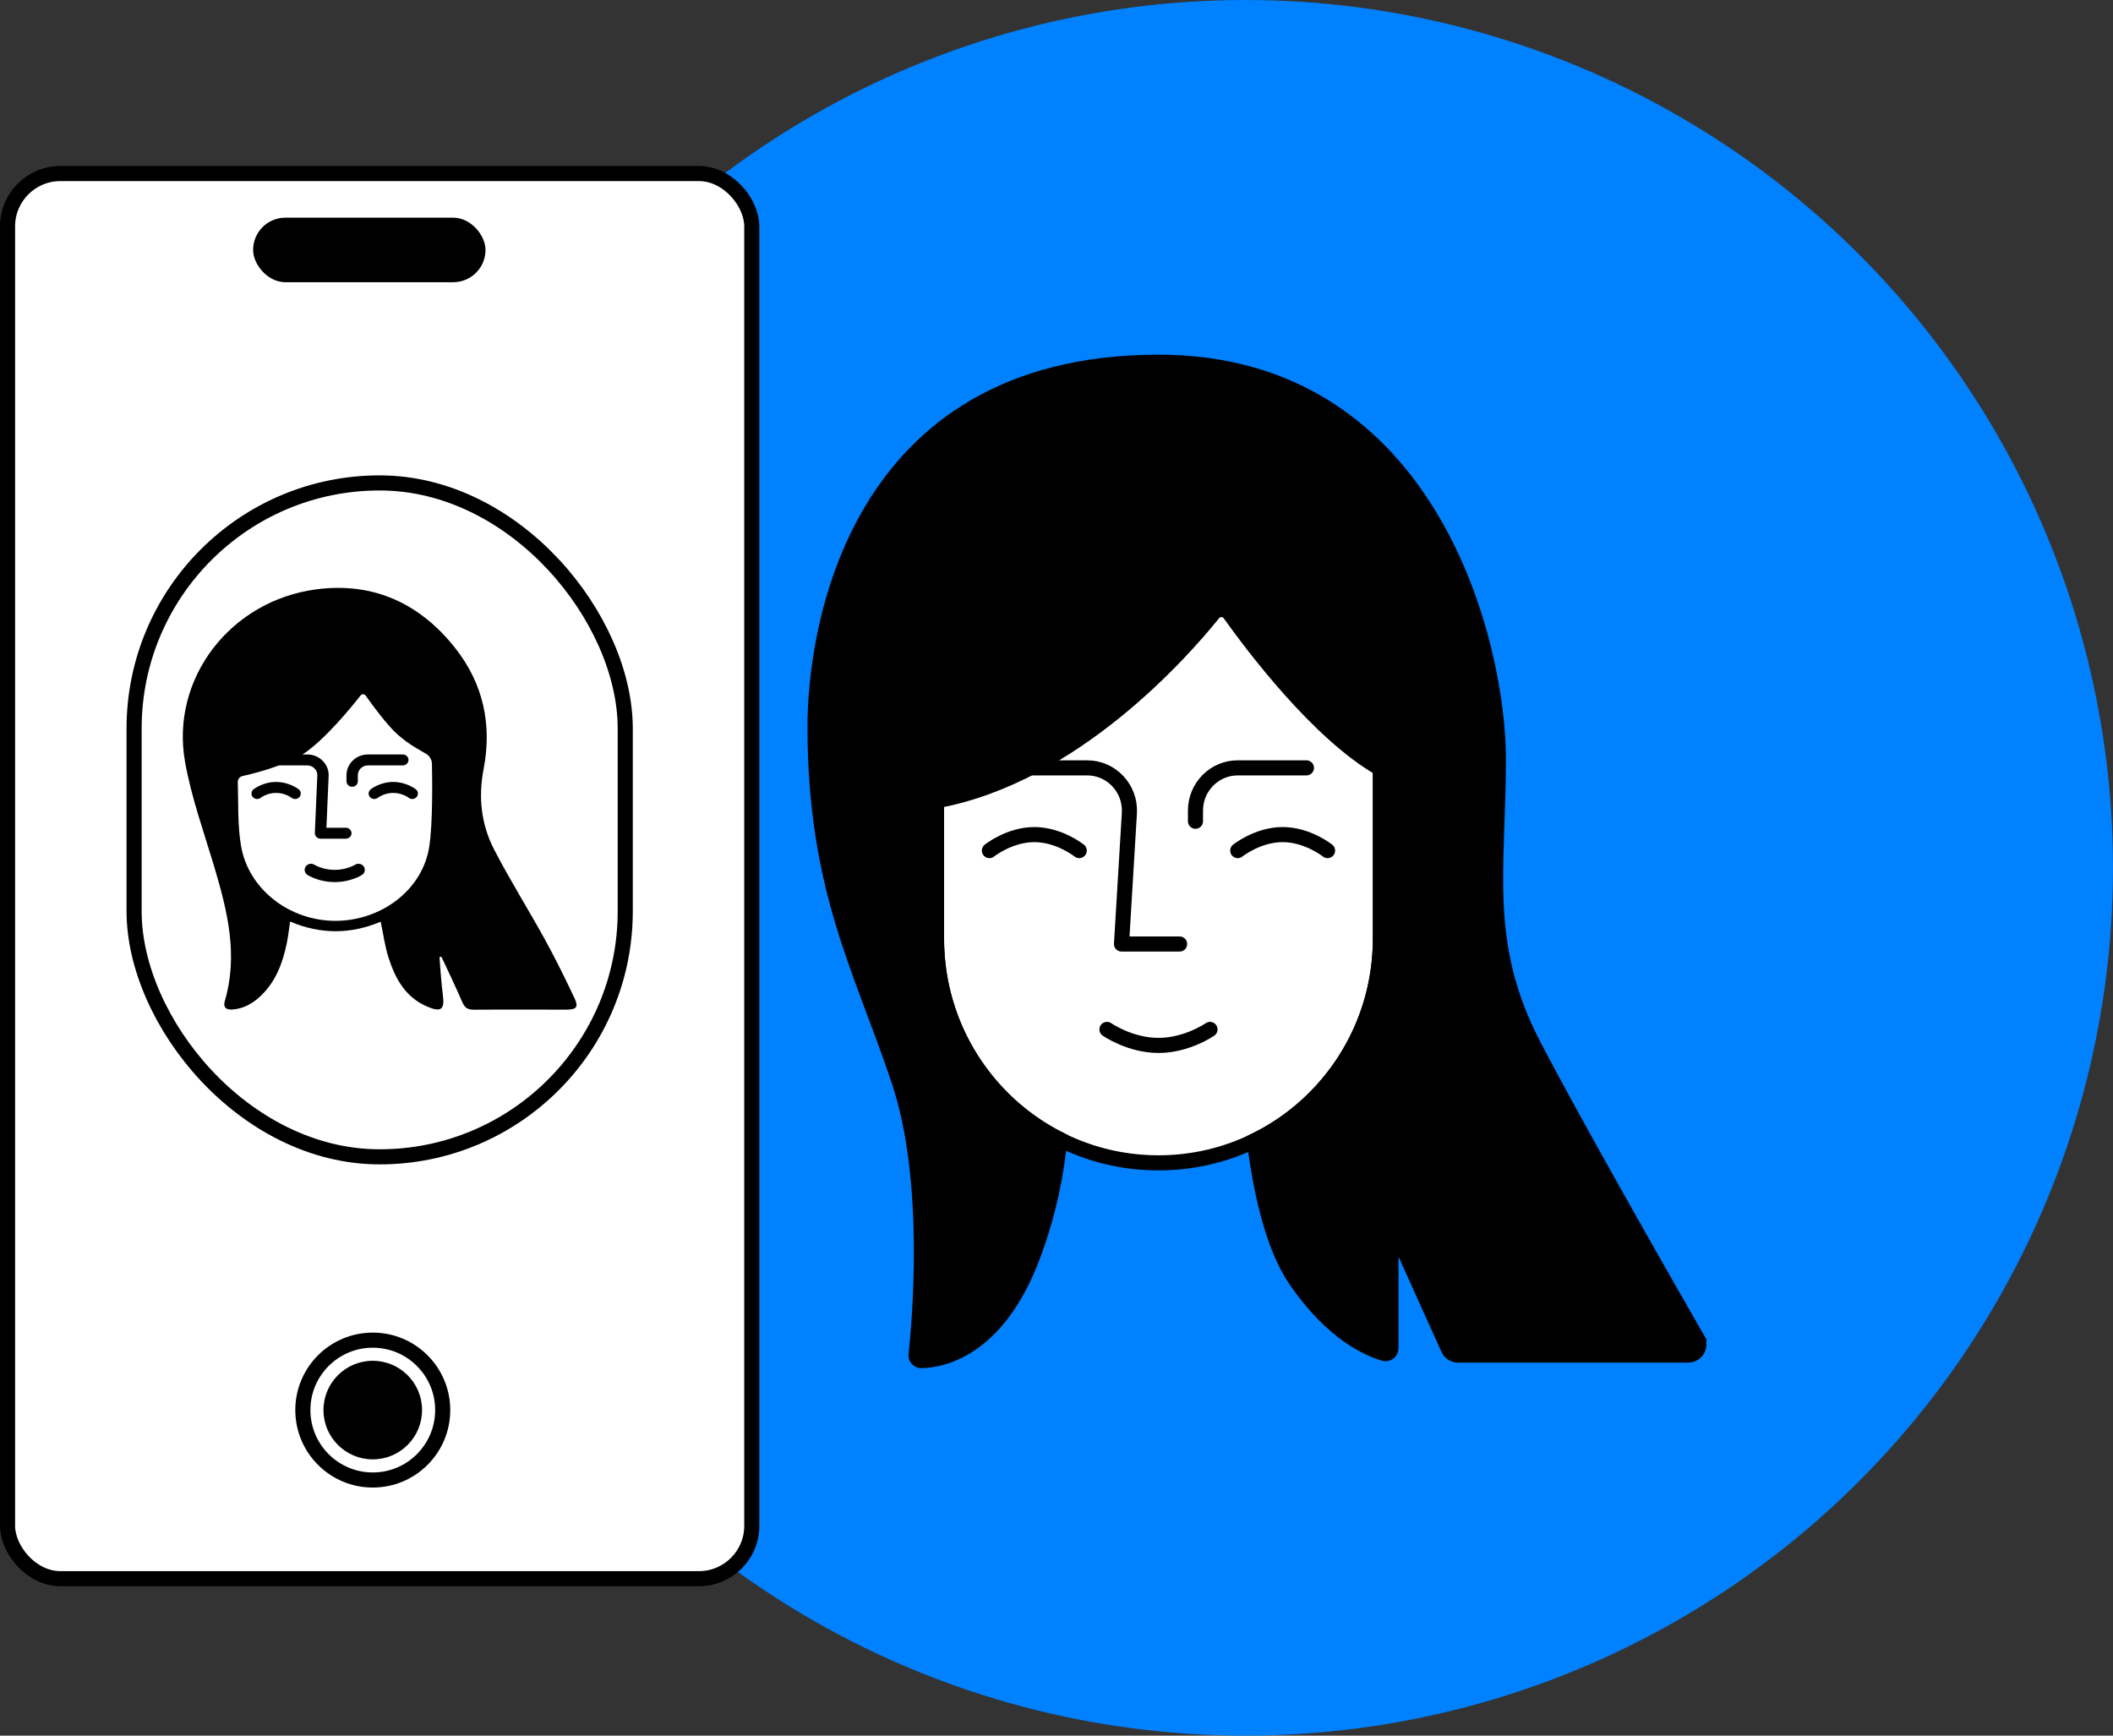 <svg width="140" height="115" viewBox="0 0 140 115" fill="none" xmlns="http://www.w3.org/2000/svg">
<rect x="0" y="0" width="140" height="115" fill="#333333" stroke="none"/>
<circle cx="82.5" cy="57.5" r="57.5" fill="#0081FF"/>
<path d="M91.462 50.524C91.462 42.321 84.878 35.67 76.757 35.67C68.636 35.67 62.052 42.321 62.052 50.524V62.194C62.052 70.398 68.636 77.048 76.757 77.048C84.878 77.048 91.462 70.398 91.462 62.194V50.524Z" fill="white" stroke="black" stroke-miterlimit="10"/>
<path d="M112.469 88.722C110.544 85.369 104.532 74.866 101.616 69.267C98.115 62.548 99.277 57.597 99.277 50.259C99.277 42.92 94.963 24 76.757 24C56.451 24 54 42.036 54 48.137C54 59.012 57.151 64.316 59.602 71.743C61.787 78.36 60.911 87.785 60.694 89.762C60.67 89.974 60.838 90.154 61.048 90.151C62.27 90.133 66.044 89.542 68.411 83.272C69.503 80.376 70.007 77.699 70.214 75.495C65.375 73.062 62.049 68.023 62.049 62.194V53.056C71.117 51.404 78.35 43.175 80.381 40.65C80.672 40.289 81.221 40.303 81.491 40.682C82.986 42.779 87.352 48.59 91.459 50.931V62.191C91.459 68.093 88.049 73.193 83.112 75.587C83.511 78.795 84.296 82.547 85.857 84.825C88.297 88.386 90.738 89.401 91.714 89.677C91.939 89.74 92.159 89.571 92.159 89.337V82.565C92.159 82.186 92.67 82.073 92.828 82.42L95.979 89.401C96.098 89.634 96.339 89.783 96.599 89.783H111.86C112.399 89.783 112.735 89.196 112.466 88.725L112.469 88.722Z" fill="black" stroke="black" stroke-miterlimit="10"/>
<path d="M65.554 56.359C65.554 56.359 66.878 55.298 68.53 55.298C70.183 55.298 71.506 56.359 71.506 56.359" stroke="black" stroke-linecap="round" stroke-linejoin="round"/>
<path d="M82.008 56.359C82.008 56.359 83.332 55.298 84.984 55.298C86.637 55.298 87.96 56.359 87.96 56.359" stroke="black" stroke-linecap="round" stroke-linejoin="round"/>
<path d="M80.171 68.207C80.171 68.207 78.656 69.267 76.758 69.267C74.86 69.267 73.344 68.207 73.344 68.207" stroke="black" stroke-linecap="round" stroke-linejoin="round"/>
<path d="M68.355 50.877H72.031C73.645 50.877 74.923 52.25 74.829 53.877L74.307 62.548H78.158" stroke="black" stroke-linecap="round" stroke-linejoin="round"/>
<path d="M86.56 50.877H82.009C80.461 50.877 79.208 52.144 79.208 53.707V54.414" stroke="black" stroke-linecap="round" stroke-linejoin="round"/>
<rect x="0.5" y="11.5" width="49.311" height="93.1" rx="3.5" fill="white" stroke="black"/>
<path d="M38.054 66.116C37.436 64.801 36.791 63.496 36.089 62.221C34.995 60.234 33.781 58.305 32.742 56.294C31.878 54.618 31.68 52.828 32.044 50.944C32.604 48.04 32.037 45.314 30.157 42.935C27.854 40.017 24.778 38.55 20.976 39.046C15.248 39.79 11.281 44.983 12.261 50.484C12.687 52.87 13.53 55.189 14.224 57.528C15.085 60.422 15.783 63.318 14.894 66.331C14.774 66.739 14.973 66.921 15.399 66.889C16.115 66.834 16.702 66.515 17.21 66.047C18.261 65.08 18.725 63.831 19 62.502C19.094 62.043 19.144 61.575 19.222 61.061C21.261 61.925 23.253 61.903 25.223 61.069C25.399 61.895 25.5 62.7 25.747 63.463C26.186 64.815 26.834 66.055 28.282 66.685C29.209 67.087 29.473 66.907 29.345 65.954C29.255 65.276 29.165 64.084 29.121 63.467C29.114 63.386 29.23 63.358 29.266 63.433C29.582 64.099 30.258 65.529 30.613 66.361C30.774 66.741 30.953 66.905 31.391 66.901C33.424 66.885 35.457 66.899 37.488 66.897C38.203 66.897 38.35 66.743 38.057 66.118L38.054 66.116ZM28.443 56.075C28.011 58.971 25.246 61.019 22.21 61.013C19.161 61.007 16.434 58.902 15.962 56.002C15.739 54.641 15.796 53.236 15.756 51.822C15.75 51.63 15.882 51.46 16.077 51.417C16.824 51.251 17.667 51.021 18.483 50.713H20.351C20.535 50.713 20.71 50.784 20.838 50.913C20.966 51.043 21.033 51.211 21.024 51.391L20.861 55.193C20.857 55.292 20.894 55.387 20.966 55.458C21.037 55.529 21.133 55.569 21.236 55.569H22.915C23.122 55.569 23.29 55.408 23.29 55.207C23.29 55.007 23.122 54.845 22.915 54.845H21.627L21.775 51.419C21.792 51.041 21.652 50.685 21.381 50.412C21.11 50.138 20.745 49.989 20.353 49.989H20.042C21.492 49.064 23.322 46.806 23.888 46.081C23.974 45.97 24.146 45.974 24.228 46.089C24.62 46.648 25.636 48.046 26.358 48.679C27.113 49.341 27.721 49.647 28.219 49.936C28.464 50.08 28.613 50.333 28.619 50.61C28.642 51.707 28.676 54.535 28.445 56.077L28.443 56.075ZM23.521 57.298C23.521 57.298 22.973 57.636 22.178 57.636C21.383 57.636 20.842 57.302 20.838 57.3C20.645 57.176 20.384 57.227 20.256 57.411C20.128 57.595 20.181 57.848 20.372 57.971C20.401 57.992 21.119 58.445 22.178 58.445C23.238 58.445 23.955 57.992 23.985 57.971C24.178 57.848 24.228 57.599 24.102 57.413C23.976 57.227 23.716 57.176 23.521 57.298ZM18.297 51.81C17.416 51.81 16.822 52.279 16.797 52.3C16.637 52.427 16.616 52.656 16.748 52.809C16.881 52.963 17.118 52.983 17.277 52.856C17.281 52.852 17.693 52.536 18.295 52.536C18.897 52.536 19.31 52.856 19.312 52.856C19.381 52.913 19.468 52.941 19.552 52.941C19.659 52.941 19.765 52.896 19.841 52.812C19.973 52.658 19.952 52.429 19.793 52.301C19.768 52.281 19.174 51.812 18.293 51.812L18.297 51.81ZM26.06 51.81C25.178 51.81 24.585 52.279 24.56 52.3C24.4 52.427 24.379 52.656 24.511 52.809C24.643 52.963 24.881 52.983 25.04 52.856C25.044 52.852 25.456 52.536 26.058 52.536C26.66 52.536 27.073 52.856 27.075 52.856C27.144 52.913 27.23 52.941 27.314 52.941C27.421 52.941 27.528 52.896 27.604 52.812C27.736 52.658 27.715 52.429 27.556 52.301C27.53 52.281 26.937 51.812 26.055 51.812L26.06 51.81ZM27.065 50.351C27.065 50.151 26.897 49.989 26.689 49.989H24.381C23.597 49.989 22.957 50.606 22.957 51.363V51.767C22.957 51.968 23.125 52.13 23.332 52.13C23.54 52.13 23.708 51.968 23.708 51.767V51.363C23.708 51.005 24.01 50.713 24.381 50.713H26.689C26.897 50.713 27.065 50.551 27.065 50.351Z" fill="black"/>
<rect x="16.77" y="14.422" width="15.398" height="4.277" rx="2.139" fill="black"/>
<circle cx="24.699" cy="93.429" r="4.633" stroke="black"/>
<circle cx="24.698" cy="93.429" r="3.266" fill="black"/>
<rect x="8.885" y="31.997" width="32.541" height="44.653" rx="16.27" stroke="black"/>
</svg>
